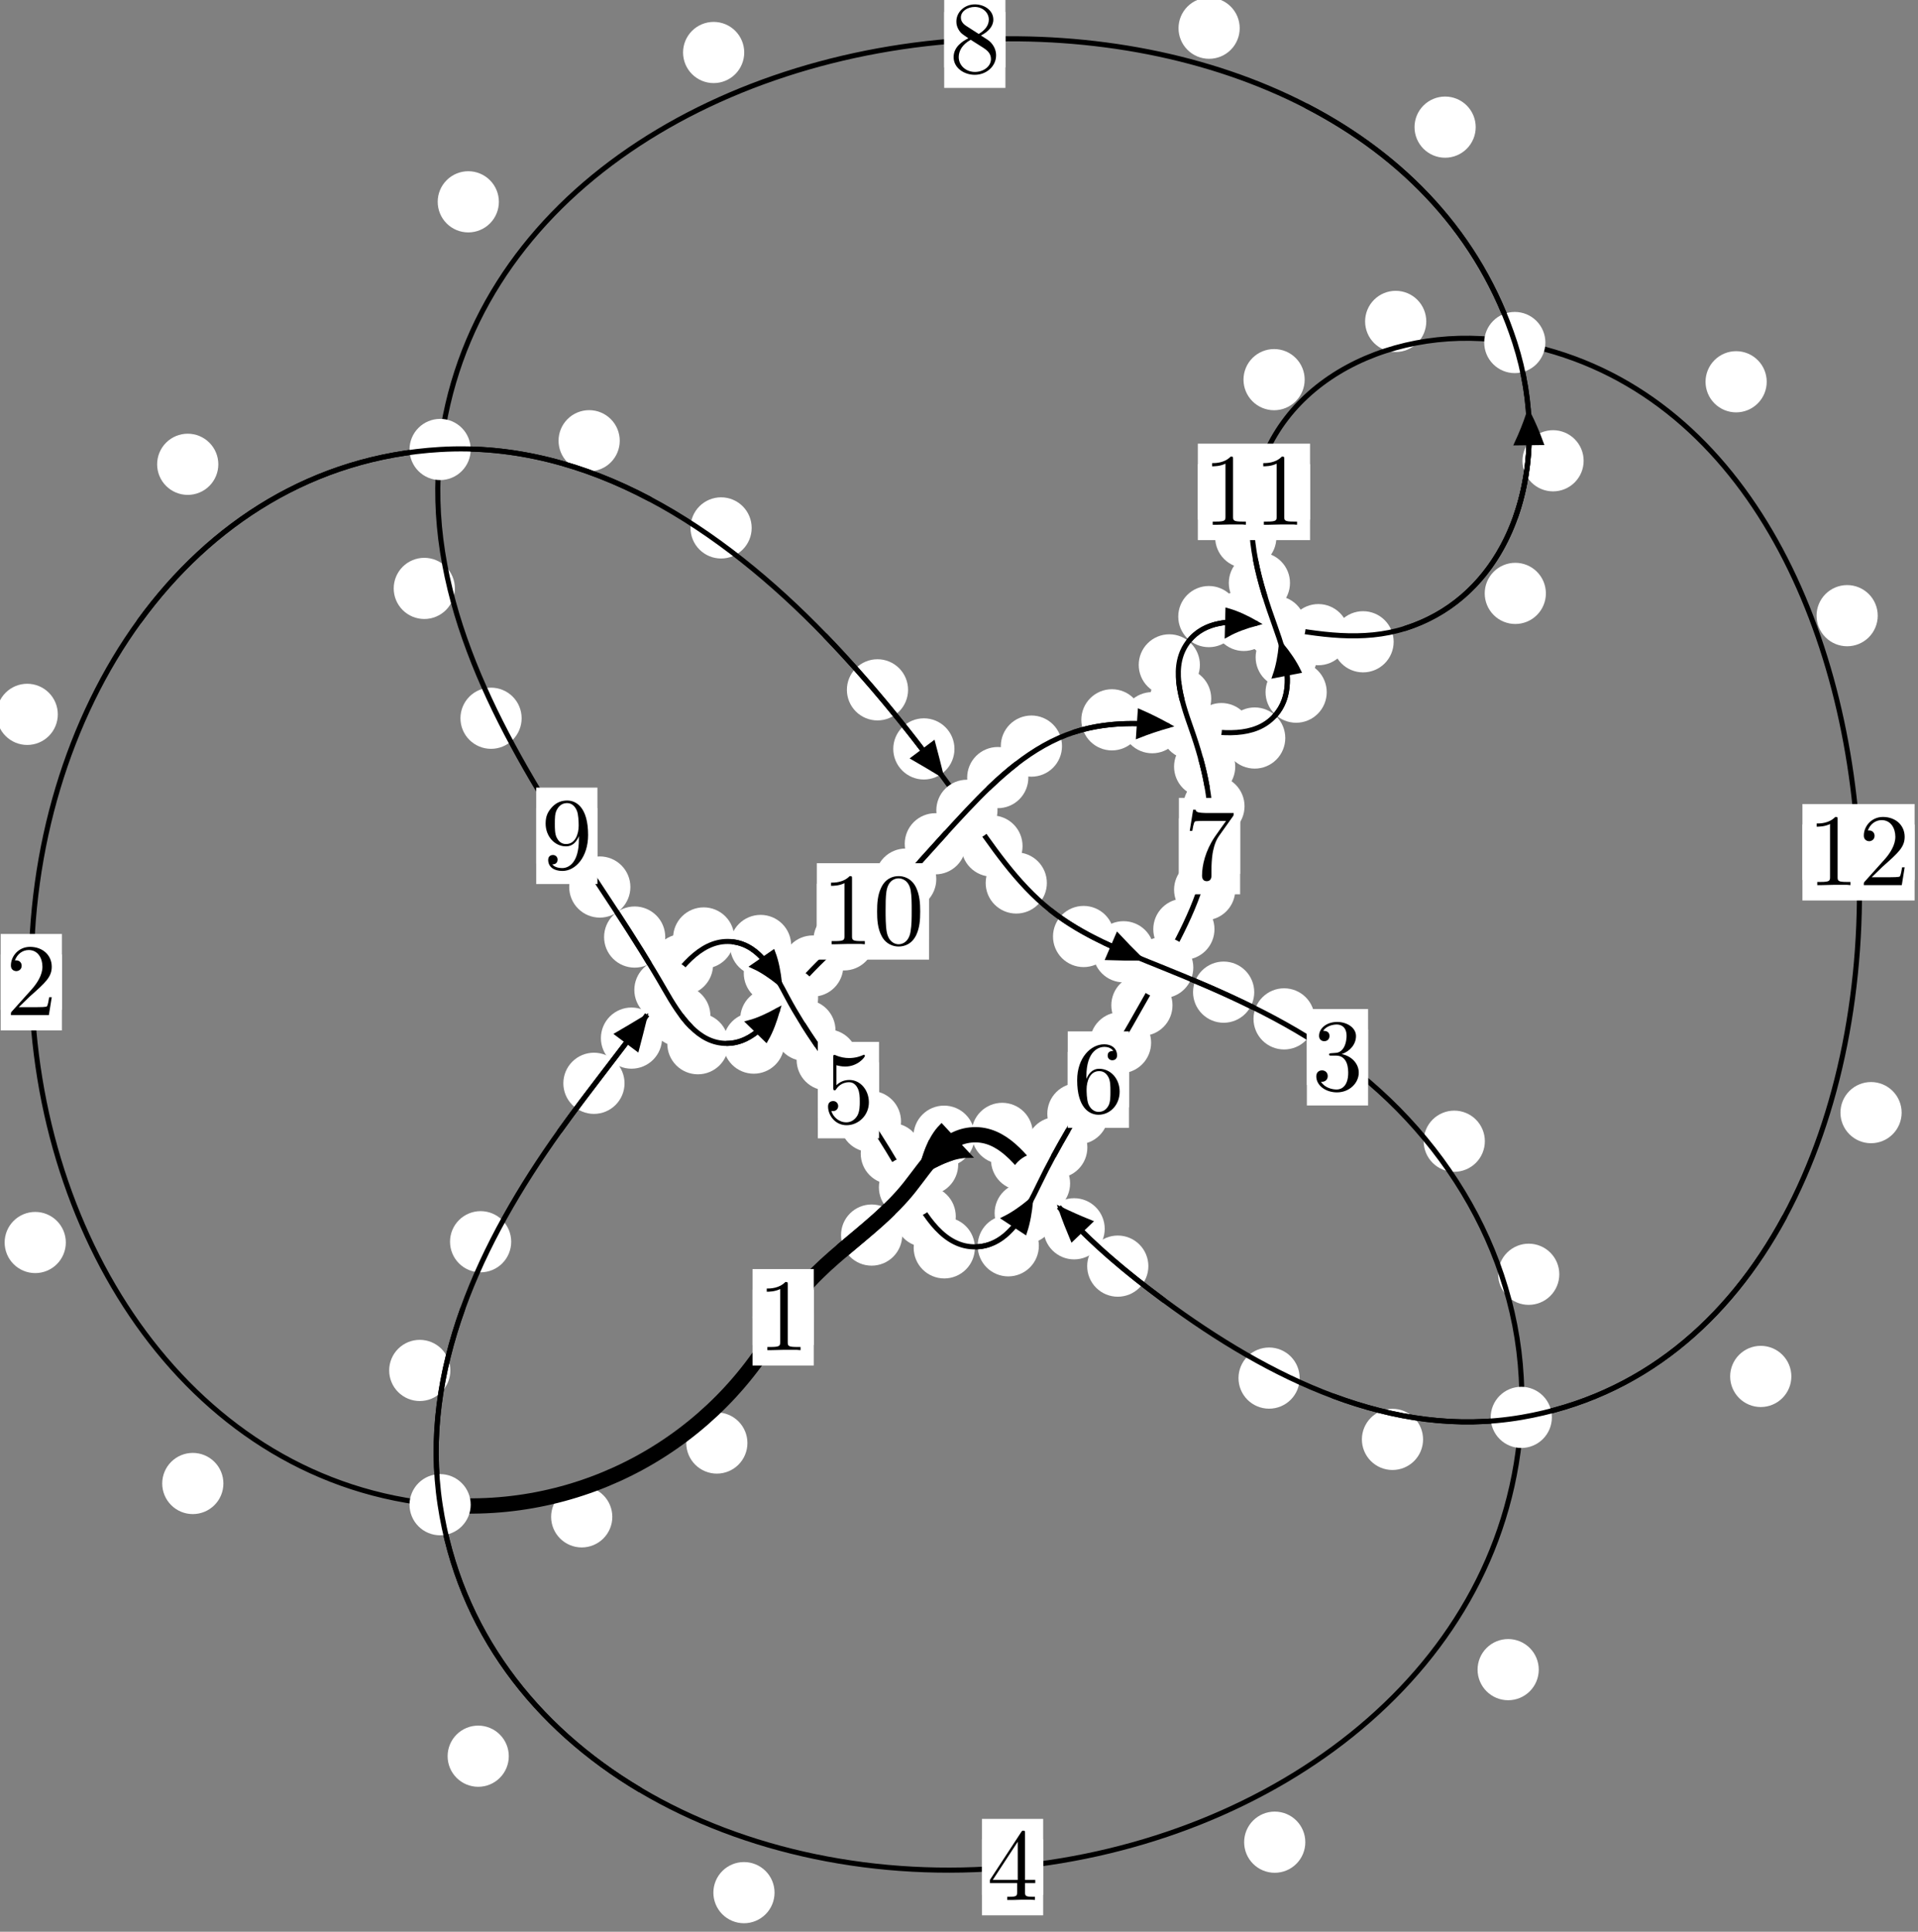 <?xml version="1.0"?>
<!-- Created by MetaPost 1.999 on 2021.07.06:0007 -->
<svg version="1.1" xmlns="http://www.w3.org/2000/svg" xmlns:xlink="http://www.w3.org/1999/xlink" width="187.395" height="188.721" viewBox="0 0 187.395 188.721">
<rect x="0" y="0" width="187.395" height="188.721" fill="#808080" stroke="none"/>
<!-- Original BoundingBox: -43.329361 -40.888351 144.065201 147.832336 -->
  <defs>
    <g transform="scale(0.01,0.01)" id="GLYPHcmr10_48">
      <path style="fill-rule: evenodd;" d="M460 -320C460 -400,455 -480,420 -554C374 -650,292 -666,250 -666C190 -666,117 -640,76 -547C44 -478,39 -400,39 -320C39 -245,43 -155,84 -79C127 2,200 22,249 22C303 22,379 1,423 -94C455 -163,460 -241,460 -320M249 -0C210 -0,151 -25,133 -121C122 -181,122 -273,122 -332C122 -396,122 -462,130 -516C149 -635,224 -644,249 -644C282 -644,348 -626,367 -527C377 -471,377 -395,377 -332C377 -257,377 -189,366 -125C351 -30,294 -0,249 -0"></path>
    </g>
    <g transform="scale(0.01,0.01)" id="GLYPHcmr10_49">
      <path style="fill-rule: evenodd;" d="M294 -640C294 -664,294 -666,271 -666C209 -602,121 -602,89 -602L89 -571C109 -571,168 -571,220 -597L220 -79C220 -43,217 -31,127 -31L95 -31L95 -0L257 -0L130 -3L217 -3L257 -3L297 -3L384 -3L419 -0L419 -31L387 -31C297 -31,294 -42,294 -79"></path>
    </g>
    <g transform="scale(0.01,0.01)" id="GLYPHcmr10_50">
      <path style="fill-rule: evenodd;" d="M127 -77L233 -180C389 -318,449 -372,449 -472C449 -586,359 -666,237 -666C124 -666,50 -574,50 -485C50 -429,100 -429,103 -429C120 -429,155 -441,155 -482C155 -508,137 -534,102 -534C94 -534,92 -534,89 -533C112 -598,166 -635,224 -635C315 -635,358 -554,358 -472C358 -392,308 -313,253 -251L61 -37C50 -26,50 -24,50 -0L421 -0L449 -174L424 -174C419 -144,412 -100,402 -85C395 -77,329 -77,307 -77"></path>
    </g>
    <g transform="scale(0.01,0.01)" id="GLYPHcmr10_51">
      <path style="fill-rule: evenodd;" d="M290 -352C372 -379,430 -449,430 -528C430 -610,342 -666,246 -666C145 -666,69 -606,69 -530C69 -497,91 -478,120 -478C151 -478,171 -500,171 -529C171 -579,124 -579,109 -579C140 -628,206 -641,242 -641C283 -641,338 -619,338 -529C338 -517,336 -459,310 -415C280 -367,246 -364,221 -363C213 -362,189 -360,182 -360C174 -359,167 -358,167 -348C167 -337,174 -337,191 -337L235 -337C317 -337,354 -269,354 -171C354 -35,285 -6,241 -6C198 -6,123 -23,88 -82C123 -77,154 -99,154 -137C154 -173,127 -193,98 -193C74 -193,42 -179,42 -135C42 -44,135 22,244 22C366 22,457 -69,457 -171C457 -253,394 -331,290 -352"></path>
    </g>
    <g transform="scale(0.01,0.01)" id="GLYPHcmr10_52">
      <path style="fill-rule: evenodd;" d="M294 -165L294 -78C294 -42,292 -31,218 -31L197 -31L197 -0L332 -0L238 -3L290 -3L332 -3L374 -3L427 -3L468 -0L468 -31L447 -31C373 -31,371 -42,371 -78L371 -165L471 -165L471 -196L371 -196L371 -651C371 -671,371 -677,355 -677C346 -677,343 -677,335 -665L28 -196L28 -165M300 -196L56 -196L300 -569"></path>
    </g>
    <g transform="scale(0.01,0.01)" id="GLYPHcmr10_53">
      <path style="fill-rule: evenodd;" d="M449 -201C449 -320,367 -420,259 -420C211 -420,168 -404,132 -369L132 -564C152 -558,185 -551,217 -551C340 -551,410 -642,410 -655C410 -661,407 -666,400 -666C399 -666,397 -666,392 -663C372 -654,323 -634,256 -634C216 -634,170 -641,123 -662C115 -665,113 -665,111 -665C101 -665,101 -657,101 -641L101 -345C101 -327,101 -319,115 -319C122 -319,124 -322,128 -328C139 -344,176 -398,257 -398C309 -398,334 -352,342 -334C358 -297,360 -258,360 -208C360 -173,360 -113,336 -71C312 -32,275 -6,229 -6C156 -6,99 -59,82 -118C85 -117,88 -116,99 -116C132 -116,149 -141,149 -165C149 -189,132 -214,99 -214C85 -214,50 -207,50 -161C50 -75,119 22,231 22C347 22,449 -74,449 -201"></path>
    </g>
    <g transform="scale(0.01,0.01)" id="GLYPHcmr10_54">
      <path style="fill-rule: evenodd;" d="M132 -328L132 -352C132 -605,256 -641,307 -641C331 -641,373 -635,395 -601C380 -601,340 -601,340 -556C340 -525,364 -510,386 -510C402 -510,432 -519,432 -558C432 -618,388 -666,305 -666C177 -666,42 -537,42 -316C42 -49,158 22,251 22C362 22,457 -72,457 -204C457 -331,368 -427,257 -427C189 -427,152 -376,132 -328M251 -6C188 -6,158 -66,152 -81C134 -128,134 -208,134 -226C134 -304,166 -404,256 -404C272 -404,318 -404,349 -342C367 -305,367 -254,367 -205C367 -157,367 -107,350 -71C320 -11,274 -6,251 -6"></path>
    </g>
    <g transform="scale(0.01,0.01)" id="GLYPHcmr10_55">
      <path style="fill-rule: evenodd;" d="M476 -609C485 -621,485 -623,485 -644L242 -644C120 -644,118 -657,114 -676L89 -676L56 -470L81 -470C84 -486,93 -549,106 -561C113 -567,191 -567,204 -567L411 -567C400 -551,321 -442,299 -409C209 -274,176 -135,176 -33C176 -23,176 22,222 22C268 22,268 -23,268 -33L268 -84C268 -139,271 -194,279 -248C283 -271,297 -357,341 -419"></path>
    </g>
    <g transform="scale(0.01,0.01)" id="GLYPHcmr10_56">
      <path style="fill-rule: evenodd;" d="M163 -457C117 -487,113 -521,113 -538C113 -599,178 -641,249 -641C322 -641,386 -589,386 -517C386 -460,347 -412,287 -377M309 -362C381 -399,430 -451,430 -517C430 -609,341 -666,250 -666C150 -666,69 -592,69 -499C69 -481,71 -436,113 -389C124 -377,161 -352,186 -335C128 -306,42 -250,42 -151C42 -45,144 22,249 22C362 22,457 -61,457 -168C457 -204,446 -249,408 -291C389 -312,373 -322,309 -362M209 -320L332 -242C360 -223,407 -193,407 -132C407 -58,332 -6,250 -6C164 -6,92 -68,92 -151C92 -209,124 -273,209 -320"></path>
    </g>
    <g transform="scale(0.01,0.01)" id="GLYPHcmr10_57">
      <path style="fill-rule: evenodd;" d="M367 -318L367 -286C367 -52,263 -6,205 -6C188 -6,134 -8,107 -42C151 -42,159 -71,159 -88C159 -119,135 -134,113 -134C97 -134,67 -125,67 -86C67 -19,121 22,206 22C335 22,457 -114,457 -329C457 -598,342 -666,253 -666C198 -666,149 -648,106 -603C65 -558,42 -516,42 -441C42 -316,130 -218,242 -218C303 -218,344 -260,367 -318M243 -241C227 -241,181 -241,150 -304C132 -341,132 -391,132 -440C132 -494,132 -541,153 -578C180 -628,218 -641,253 -641C299 -641,332 -607,349 -562C361 -530,365 -467,365 -421C365 -338,331 -241,243 -241"></path>
    </g>
  </defs>
  <path d="M73.026 140.975C73.026 140.182,72.711 139.422,72.151 138.862C71.591 138.301,70.83 137.986,70.038 137.986C69.245 137.986,68.485 138.301,67.924 138.862C67.364 139.422,67.049 140.182,67.049 140.975C67.049 141.768,67.364 142.528,67.924 143.088C68.485 143.649,69.245 143.964,70.038 143.964C70.83 143.964,71.591 143.649,72.151 143.088C72.711 142.528,73.026 141.768,73.026 140.975Z" style="fill: rgb(100%,100%,100%);stroke: none;"></path>
  <path d="M79.504 128.692C79.504 127.899,79.189 127.139,78.629 126.578C78.068 126.018,77.308 125.703,76.516 125.703C75.723 125.703,74.963 126.018,74.402 126.578C73.842 127.139,73.527 127.899,73.527 128.692C73.527 129.484,73.842 130.245,74.402 130.805C74.963 131.366,75.723 131.681,76.516 131.681C77.308 131.681,78.068 131.366,78.629 130.805C79.189 130.245,79.504 129.484,79.504 128.692Z" style="fill: rgb(100%,100%,100%);stroke: none;"></path>
  <path d="M21.826 144.928C21.826 144.135,21.512 143.375,20.951 142.815C20.391 142.254,19.63 141.939,18.838 141.939C18.045 141.939,17.285 142.254,16.724 142.815C16.164 143.375,15.849 144.135,15.849 144.928C15.849 145.721,16.164 146.481,16.724 147.041C17.285 147.602,18.045 147.917,18.838 147.917C19.63 147.917,20.391 147.602,20.951 147.041C21.512 146.481,21.826 145.721,21.826 144.928Z" style="fill: rgb(100%,100%,100%);stroke: none;"></path>
  <path d="M59.825 148.187C59.825 147.394,59.51 146.634,58.949 146.073C58.389 145.513,57.629 145.198,56.836 145.198C56.043 145.198,55.283 145.513,54.723 146.073C54.162 146.634,53.847 147.394,53.847 148.187C53.847 148.979,54.162 149.739,54.723 150.3C55.283 150.86,56.043 151.175,56.836 151.175C57.629 151.175,58.389 150.86,58.949 150.3C59.51 149.739,59.825 148.979,59.825 148.187Z" style="fill: rgb(100%,100%,100%);stroke: none;"></path>
  <path d="M5.648 69.789C5.648 68.996,5.333 68.236,4.773 67.675C4.212 67.115,3.452 66.8,2.659 66.8C1.867 66.8,1.107 67.115,0.546 67.675C-0.014 68.236,-0.329 68.996,-0.329 69.789C-0.329 70.581,-0.014 71.342,0.546 71.902C1.107 72.463,1.867 72.777,2.659 72.777C3.452 72.777,4.212 72.463,4.773 71.902C5.333 71.342,5.648 70.581,5.648 69.789Z" style="fill: rgb(100%,100%,100%);stroke: none;"></path>
  <path d="M6.431 121.385C6.431 120.593,6.116 119.833,5.556 119.272C4.995 118.712,4.235 118.397,3.443 118.397C2.65 118.397,1.89 118.712,1.329 119.272C0.769 119.833,0.454 120.593,0.454 121.385C0.454 122.178,0.769 122.938,1.329 123.499C1.89 124.059,2.65 124.374,3.443 124.374C4.235 124.374,4.995 124.059,5.556 123.499C6.116 122.938,6.431 122.178,6.431 121.385Z" style="fill: rgb(100%,100%,100%);stroke: none;"></path>
  <path d="M60.551 43.058C60.551 42.265,60.236 41.505,59.675 40.944C59.115 40.384,58.355 40.069,57.562 40.069C56.769 40.069,56.009 40.384,55.449 40.944C54.888 41.505,54.573 42.265,54.573 43.058C54.573 43.85,54.888 44.611,55.449 45.171C56.009 45.731,56.769 46.046,57.562 46.046C58.355 46.046,59.115 45.731,59.675 45.171C60.236 44.611,60.551 43.85,60.551 43.058Z" style="fill: rgb(100%,100%,100%);stroke: none;"></path>
  <path d="M21.331 45.359C21.331 44.567,21.016 43.806,20.455 43.246C19.895 42.685,19.134 42.371,18.342 42.371C17.549 42.371,16.789 42.685,16.228 43.246C15.668 43.806,15.353 44.567,15.353 45.359C15.353 46.152,15.668 46.912,16.228 47.473C16.789 48.033,17.549 48.348,18.342 48.348C19.134 48.348,19.895 48.033,20.455 47.473C21.016 46.912,21.331 46.152,21.331 45.359Z" style="fill: rgb(100%,100%,100%);stroke: none;"></path>
  <path d="M88.721 67.393C88.721 66.6,88.406 65.84,87.846 65.279C87.285 64.719,86.525 64.404,85.732 64.404C84.94 64.404,84.18 64.719,83.619 65.279C83.059 65.84,82.744 66.6,82.744 67.393C82.744 68.185,83.059 68.945,83.619 69.506C84.18 70.066,84.94 70.381,85.732 70.381C86.525 70.381,87.285 70.066,87.846 69.506C88.406 68.945,88.721 68.185,88.721 67.393Z" style="fill: rgb(100%,100%,100%);stroke: none;"></path>
  <path d="M73.441 51.574C73.441 50.781,73.127 50.021,72.566 49.46C72.006 48.9,71.245 48.585,70.453 48.585C69.66 48.585,68.9 48.9,68.339 49.46C67.779 50.021,67.464 50.781,67.464 51.574C67.464 52.367,67.779 53.127,68.339 53.687C68.9 54.248,69.66 54.563,70.453 54.563C71.245 54.563,72.006 54.248,72.566 53.687C73.127 53.127,73.441 52.367,73.441 51.574Z" style="fill: rgb(100%,100%,100%);stroke: none;"></path>
  <path d="M99.906 82.652C99.906 81.86,99.591 81.099,99.031 80.539C98.47 79.978,97.71 79.664,96.917 79.664C96.125 79.664,95.365 79.978,94.804 80.539C94.244 81.099,93.929 81.86,93.929 82.652C93.929 83.445,94.244 84.205,94.804 84.766C95.365 85.326,96.125 85.641,96.917 85.641C97.71 85.641,98.47 85.326,99.031 84.766C99.591 84.205,99.906 83.445,99.906 82.652Z" style="fill: rgb(100%,100%,100%);stroke: none;"></path>
  <path d="M93.254 73.164C93.254 72.371,92.939 71.611,92.378 71.051C91.818 70.49,91.058 70.175,90.265 70.175C89.472 70.175,88.712 70.49,88.152 71.051C87.591 71.611,87.276 72.371,87.276 73.164C87.276 73.957,87.591 74.717,88.152 75.277C88.712 75.838,89.472 76.153,90.265 76.153C91.058 76.153,91.818 75.838,92.378 75.277C92.939 74.717,93.254 73.957,93.254 73.164Z" style="fill: rgb(100%,100%,100%);stroke: none;"></path>
  <path d="M108.859 91.49C108.859 90.698,108.544 89.937,107.984 89.377C107.423 88.816,106.663 88.502,105.87 88.502C105.078 88.502,104.318 88.816,103.757 89.377C103.197 89.937,102.882 90.698,102.882 91.49C102.882 92.283,103.197 93.043,103.757 93.604C104.318 94.164,105.078 94.479,105.87 94.479C106.663 94.479,107.423 94.164,107.984 93.604C108.544 93.043,108.859 92.283,108.859 91.49Z" style="fill: rgb(100%,100%,100%);stroke: none;"></path>
  <path d="M102.282 86.261C102.282 85.468,101.967 84.708,101.406 84.147C100.846 83.587,100.086 83.272,99.293 83.272C98.5 83.272,97.74 83.587,97.18 84.147C96.619 84.708,96.304 85.468,96.304 86.261C96.304 87.053,96.619 87.813,97.18 88.374C97.74 88.934,98.5 89.249,99.293 89.249C100.086 89.249,100.846 88.934,101.406 88.374C101.967 87.813,102.282 87.053,102.282 86.261Z" style="fill: rgb(100%,100%,100%);stroke: none;"></path>
  <path d="M122.543 96.928C122.543 96.135,122.228 95.375,121.668 94.815C121.107 94.254,120.347 93.939,119.555 93.939C118.762 93.939,118.002 94.254,117.441 94.815C116.881 95.375,116.566 96.135,116.566 96.928C116.566 97.721,116.881 98.481,117.441 99.041C118.002 99.602,118.762 99.917,119.555 99.917C120.347 99.917,121.107 99.602,121.668 99.041C122.228 98.481,122.543 97.721,122.543 96.928Z" style="fill: rgb(100%,100%,100%);stroke: none;"></path>
  <path d="M112.763 92.982C112.763 92.189,112.448 91.429,111.887 90.868C111.327 90.308,110.567 89.993,109.774 89.993C108.981 89.993,108.221 90.308,107.661 90.868C107.1 91.429,106.785 92.189,106.785 92.982C106.785 93.774,107.1 94.535,107.661 95.095C108.221 95.656,108.981 95.97,109.774 95.97C110.567 95.97,111.327 95.656,111.887 95.095C112.448 94.535,112.763 93.774,112.763 92.982Z" style="fill: rgb(100%,100%,100%);stroke: none;"></path>
  <path d="M145.075 111.49C145.075 110.697,144.76 109.937,144.2 109.376C143.639 108.816,142.879 108.501,142.087 108.501C141.294 108.501,140.534 108.816,139.973 109.376C139.413 109.937,139.098 110.697,139.098 111.49C139.098 112.282,139.413 113.042,139.973 113.603C140.534 114.163,141.294 114.478,142.087 114.478C142.879 114.478,143.639 114.163,144.2 113.603C144.76 113.042,145.075 112.282,145.075 111.49Z" style="fill: rgb(100%,100%,100%);stroke: none;"></path>
  <path d="M128.449 99.539C128.449 98.746,128.134 97.986,127.574 97.425C127.013 96.865,126.253 96.55,125.46 96.55C124.668 96.55,123.908 96.865,123.347 97.425C122.787 97.986,122.472 98.746,122.472 99.539C122.472 100.331,122.787 101.091,123.347 101.652C123.908 102.212,124.668 102.527,125.46 102.527C126.253 102.527,127.013 102.212,127.574 101.652C128.134 101.091,128.449 100.331,128.449 99.539Z" style="fill: rgb(100%,100%,100%);stroke: none;"></path>
  <path d="M150.342 163.114C150.342 162.321,150.027 161.561,149.466 161C148.906 160.44,148.146 160.125,147.353 160.125C146.56 160.125,145.8 160.44,145.24 161C144.679 161.561,144.364 162.321,144.364 163.114C144.364 163.906,144.679 164.667,145.24 165.227C145.8 165.787,146.56 166.102,147.353 166.102C148.146 166.102,148.906 165.787,149.466 165.227C150.027 164.667,150.342 163.906,150.342 163.114Z" style="fill: rgb(100%,100%,100%);stroke: none;"></path>
  <path d="M152.349 124.488C152.349 123.696,152.034 122.935,151.474 122.375C150.913 121.814,150.153 121.499,149.36 121.499C148.568 121.499,147.808 121.814,147.247 122.375C146.687 122.935,146.372 123.696,146.372 124.488C146.372 125.281,146.687 126.041,147.247 126.602C147.808 127.162,148.568 127.477,149.36 127.477C150.153 127.477,150.913 127.162,151.474 126.602C152.034 126.041,152.349 125.281,152.349 124.488Z" style="fill: rgb(100%,100%,100%);stroke: none;"></path>
  <path d="M75.676 184.9C75.676 184.107,75.361 183.347,74.801 182.786C74.24 182.226,73.48 181.911,72.687 181.911C71.895 181.911,71.135 182.226,70.574 182.786C70.014 183.347,69.699 184.107,69.699 184.9C69.699 185.692,70.014 186.452,70.574 187.013C71.135 187.573,71.895 187.888,72.687 187.888C73.48 187.888,74.24 187.573,74.801 187.013C75.361 186.452,75.676 185.692,75.676 184.9Z" style="fill: rgb(100%,100%,100%);stroke: none;"></path>
  <path d="M127.534 179.97C127.534 179.178,127.219 178.417,126.659 177.857C126.098 177.296,125.338 176.982,124.545 176.982C123.753 176.982,122.992 177.296,122.432 177.857C121.871 178.417,121.557 179.178,121.557 179.97C121.557 180.763,121.871 181.523,122.432 182.084C122.992 182.644,123.753 182.959,124.545 182.959C125.338 182.959,126.098 182.644,126.659 182.084C127.219 181.523,127.534 180.763,127.534 179.97Z" style="fill: rgb(100%,100%,100%);stroke: none;"></path>
  <path d="M44.001 133.883C44.001 133.09,43.686 132.33,43.126 131.77C42.566 131.209,41.805 130.894,41.013 130.894C40.22 130.894,39.46 131.209,38.899 131.77C38.339 132.33,38.024 133.09,38.024 133.883C38.024 134.676,38.339 135.436,38.899 135.996C39.46 136.557,40.22 136.872,41.013 136.872C41.805 136.872,42.566 136.557,43.126 135.996C43.686 135.436,44.001 134.676,44.001 133.883Z" style="fill: rgb(100%,100%,100%);stroke: none;"></path>
  <path d="M49.711 171.57C49.711 170.777,49.396 170.017,48.836 169.457C48.275 168.896,47.515 168.581,46.723 168.581C45.93 168.581,45.17 168.896,44.609 169.457C44.049 170.017,43.734 170.777,43.734 171.57C43.734 172.363,44.049 173.123,44.609 173.683C45.17 174.244,45.93 174.559,46.723 174.559C47.515 174.559,48.275 174.244,48.836 173.683C49.396 173.123,49.711 172.363,49.711 171.57Z" style="fill: rgb(100%,100%,100%);stroke: none;"></path>
  <path d="M61.019 105.832C61.019 105.039,60.704 104.279,60.143 103.719C59.583 103.158,58.823 102.843,58.03 102.843C57.237 102.843,56.477 103.158,55.917 103.719C55.356 104.279,55.041 105.039,55.041 105.832C55.041 106.625,55.356 107.385,55.917 107.945C56.477 108.506,57.237 108.821,58.03 108.821C58.823 108.821,59.583 108.506,60.143 107.945C60.704 107.385,61.019 106.625,61.019 105.832Z" style="fill: rgb(100%,100%,100%);stroke: none;"></path>
  <path d="M49.946 121.309C49.946 120.517,49.631 119.757,49.071 119.196C48.51 118.636,47.75 118.321,46.957 118.321C46.165 118.321,45.405 118.636,44.844 119.196C44.284 119.757,43.969 120.517,43.969 121.309C43.969 122.102,44.284 122.862,44.844 123.423C45.405 123.983,46.165 124.298,46.957 124.298C47.75 124.298,48.51 123.983,49.071 123.423C49.631 122.862,49.946 122.102,49.946 121.309Z" style="fill: rgb(100%,100%,100%);stroke: none;"></path>
  <path d="M69.669 94.239C69.669 93.446,69.354 92.686,68.793 92.126C68.233 91.565,67.473 91.25,66.68 91.25C65.887 91.25,65.127 91.565,64.567 92.126C64.006 92.686,63.691 93.446,63.691 94.239C63.691 95.032,64.006 95.792,64.567 96.352C65.127 96.913,65.887 97.228,66.68 97.228C67.473 97.228,68.233 96.913,68.793 96.352C69.354 95.792,69.669 95.032,69.669 94.239Z" style="fill: rgb(100%,100%,100%);stroke: none;"></path>
  <path d="M64.687 101.418C64.687 100.625,64.372 99.865,63.812 99.304C63.251 98.744,62.491 98.429,61.698 98.429C60.906 98.429,60.146 98.744,59.585 99.304C59.025 99.865,58.71 100.625,58.71 101.418C58.71 102.21,59.025 102.97,59.585 103.531C60.146 104.091,60.906 104.406,61.698 104.406C62.491 104.406,63.251 104.091,63.812 103.531C64.372 102.97,64.687 102.21,64.687 101.418Z" style="fill: rgb(100%,100%,100%);stroke: none;"></path>
  <path d="M77.302 92.367C77.302 91.574,76.987 90.814,76.426 90.253C75.866 89.693,75.105 89.378,74.313 89.378C73.52 89.378,72.76 89.693,72.199 90.253C71.639 90.814,71.324 91.574,71.324 92.367C71.324 93.159,71.639 93.919,72.199 94.48C72.76 95.04,73.52 95.355,74.313 95.355C75.105 95.355,75.866 95.04,76.426 94.48C76.987 93.919,77.302 93.159,77.302 92.367Z" style="fill: rgb(100%,100%,100%);stroke: none;"></path>
  <path d="M71.742 91.633C71.742 90.84,71.427 90.08,70.866 89.519C70.306 88.959,69.546 88.644,68.753 88.644C67.96 88.644,67.2 88.959,66.64 89.519C66.079 90.08,65.764 90.84,65.764 91.633C65.764 92.425,66.079 93.186,66.64 93.746C67.2 94.307,67.96 94.622,68.753 94.622C69.546 94.622,70.306 94.307,70.866 93.746C71.427 93.186,71.742 92.425,71.742 91.633Z" style="fill: rgb(100%,100%,100%);stroke: none;"></path>
  <path d="M81.63 100.661C81.63 99.869,81.315 99.109,80.755 98.548C80.194 97.988,79.434 97.673,78.641 97.673C77.849 97.673,77.088 97.988,76.528 98.548C75.967 99.109,75.652 99.869,75.652 100.661C75.652 101.454,75.967 102.214,76.528 102.775C77.088 103.335,77.849 103.65,78.641 103.65C79.434 103.65,80.194 103.335,80.755 102.775C81.315 102.214,81.63 101.454,81.63 100.661Z" style="fill: rgb(100%,100%,100%);stroke: none;"></path>
  <path d="M78.647 95.074C78.647 94.281,78.332 93.521,77.771 92.961C77.211 92.4,76.451 92.085,75.658 92.085C74.865 92.085,74.105 92.4,73.545 92.961C72.984 93.521,72.669 94.281,72.669 95.074C72.669 95.867,72.984 96.627,73.545 97.187C74.105 97.748,74.865 98.063,75.658 98.063C76.451 98.063,77.211 97.748,77.771 97.187C78.332 96.627,78.647 95.867,78.647 95.074Z" style="fill: rgb(100%,100%,100%);stroke: none;"></path>
  <path d="M88.034 109.558C88.034 108.765,87.719 108.005,87.158 107.444C86.598 106.884,85.837 106.569,85.045 106.569C84.252 106.569,83.492 106.884,82.931 107.444C82.371 108.005,82.056 108.765,82.056 109.558C82.056 110.35,82.371 111.11,82.931 111.671C83.492 112.231,84.252 112.546,85.045 112.546C85.837 112.546,86.598 112.231,87.158 111.671C87.719 111.11,88.034 110.35,88.034 109.558Z" style="fill: rgb(100%,100%,100%);stroke: none;"></path>
  <path d="M83.811 103.546C83.811 102.754,83.496 101.994,82.935 101.433C82.375 100.873,81.615 100.558,80.822 100.558C80.029 100.558,79.269 100.873,78.709 101.433C78.148 101.994,77.833 102.754,77.833 103.546C77.833 104.339,78.148 105.099,78.709 105.66C79.269 106.22,80.029 106.535,80.822 106.535C81.615 106.535,82.375 106.22,82.935 105.66C83.496 105.099,83.811 104.339,83.811 103.546Z" style="fill: rgb(100%,100%,100%);stroke: none;"></path>
  <path d="M93.383 118.837C93.383 118.044,93.068 117.284,92.507 116.724C91.947 116.163,91.187 115.848,90.394 115.848C89.601 115.848,88.841 116.163,88.281 116.724C87.72 117.284,87.405 118.044,87.405 118.837C87.405 119.63,87.72 120.39,88.281 120.95C88.841 121.511,89.601 121.826,90.394 121.826C91.187 121.826,91.947 121.511,92.507 120.95C93.068 120.39,93.383 119.63,93.383 118.837Z" style="fill: rgb(100%,100%,100%);stroke: none;"></path>
  <path d="M90.073 112.7C90.073 111.907,89.758 111.147,89.198 110.586C88.638 110.026,87.877 109.711,87.085 109.711C86.292 109.711,85.532 110.026,84.971 110.586C84.411 111.147,84.096 111.907,84.096 112.7C84.096 113.492,84.411 114.252,84.971 114.813C85.532 115.373,86.292 115.688,87.085 115.688C87.877 115.688,88.638 115.373,89.198 114.813C89.758 114.252,90.073 113.492,90.073 112.7Z" style="fill: rgb(100%,100%,100%);stroke: none;"></path>
  <path d="M101.5 121.708C101.5 120.915,101.185 120.155,100.624 119.594C100.064 119.034,99.303 118.719,98.511 118.719C97.718 118.719,96.958 119.034,96.397 119.594C95.837 120.155,95.522 120.915,95.522 121.708C95.522 122.5,95.837 123.26,96.397 123.821C96.958 124.381,97.718 124.696,98.511 124.696C99.303 124.696,100.064 124.381,100.624 123.821C101.185 123.26,101.5 122.5,101.5 121.708Z" style="fill: rgb(100%,100%,100%);stroke: none;"></path>
  <path d="M95.248 121.907C95.248 121.115,94.933 120.355,94.372 119.794C93.812 119.234,93.051 118.919,92.259 118.919C91.466 118.919,90.706 119.234,90.145 119.794C89.585 120.355,89.27 121.115,89.27 121.907C89.27 122.7,89.585 123.46,90.145 124.021C90.706 124.581,91.466 124.896,92.259 124.896C93.051 124.896,93.812 124.581,94.372 124.021C94.933 123.46,95.248 122.7,95.248 121.907Z" style="fill: rgb(100%,100%,100%);stroke: none;"></path>
  <path d="M106.238 112.105C106.238 111.313,105.923 110.553,105.362 109.992C104.802 109.432,104.042 109.117,103.249 109.117C102.456 109.117,101.696 109.432,101.136 109.992C100.575 110.553,100.26 111.313,100.26 112.105C100.26 112.898,100.575 113.658,101.136 114.219C101.696 114.779,102.456 115.094,103.249 115.094C104.042 115.094,104.802 114.779,105.362 114.219C105.923 113.658,106.238 112.898,106.238 112.105Z" style="fill: rgb(100%,100%,100%);stroke: none;"></path>
  <path d="M103.155 118.516C103.155 117.723,102.84 116.963,102.28 116.402C101.719 115.842,100.959 115.527,100.166 115.527C99.374 115.527,98.614 115.842,98.053 116.402C97.493 116.963,97.178 117.723,97.178 118.516C97.178 119.308,97.493 120.069,98.053 120.629C98.614 121.19,99.374 121.504,100.166 121.504C100.959 121.504,101.719 121.19,102.28 120.629C102.84 120.069,103.155 119.308,103.155 118.516Z" style="fill: rgb(100%,100%,100%);stroke: none;"></path>
  <path d="M112.467 101.864C112.467 101.071,112.152 100.311,111.591 99.751C111.031 99.19,110.271 98.875,109.478 98.875C108.685 98.875,107.925 99.19,107.365 99.751C106.804 100.311,106.489 101.071,106.489 101.864C106.489 102.657,106.804 103.417,107.365 103.977C107.925 104.538,108.685 104.853,109.478 104.853C110.271 104.853,111.031 104.538,111.591 103.977C112.152 103.417,112.467 102.657,112.467 101.864Z" style="fill: rgb(100%,100%,100%);stroke: none;"></path>
  <path d="M108.303 108.806C108.303 108.013,107.988 107.253,107.428 106.692C106.867 106.132,106.107 105.817,105.314 105.817C104.522 105.817,103.761 106.132,103.201 106.692C102.64 107.253,102.326 108.013,102.326 108.806C102.326 109.598,102.64 110.358,103.201 110.919C103.761 111.479,104.522 111.794,105.314 111.794C106.107 111.794,106.867 111.479,107.428 110.919C107.988 110.358,108.303 109.598,108.303 108.806Z" style="fill: rgb(100%,100%,100%);stroke: none;"></path>
  <path d="M118.658 90.778C118.658 89.985,118.343 89.225,117.782 88.664C117.222 88.104,116.462 87.789,115.669 87.789C114.876 87.789,114.116 88.104,113.556 88.664C112.995 89.225,112.68 89.985,112.68 90.778C112.68 91.57,112.995 92.331,113.556 92.891C114.116 93.452,114.876 93.766,115.669 93.766C116.462 93.766,117.222 93.452,117.782 92.891C118.343 92.331,118.658 91.57,118.658 90.778Z" style="fill: rgb(100%,100%,100%);stroke: none;"></path>
  <path d="M114.557 98.211C114.557 97.418,114.242 96.658,113.682 96.098C113.121 95.537,112.361 95.222,111.569 95.222C110.776 95.222,110.016 95.537,109.455 96.098C108.895 96.658,108.58 97.418,108.58 98.211C108.58 99.004,108.895 99.764,109.455 100.324C110.016 100.885,110.776 101.2,111.569 101.2C112.361 101.2,113.121 100.885,113.682 100.324C114.242 99.764,114.557 99.004,114.557 98.211Z" style="fill: rgb(100%,100%,100%);stroke: none;"></path>
  <path d="M121.595 78.765C121.595 77.973,121.28 77.213,120.72 76.652C120.159 76.092,119.399 75.777,118.607 75.777C117.814 75.777,117.054 76.092,116.493 76.652C115.933 77.213,115.618 77.973,115.618 78.765C115.618 79.558,115.933 80.318,116.493 80.879C117.054 81.439,117.814 81.754,118.607 81.754C119.399 81.754,120.159 81.439,120.72 80.879C121.28 80.318,121.595 79.558,121.595 78.765Z" style="fill: rgb(100%,100%,100%);stroke: none;"></path>
  <path d="M120.688 86.92C120.688 86.127,120.374 85.367,119.813 84.807C119.253 84.246,118.492 83.931,117.7 83.931C116.907 83.931,116.147 84.246,115.586 84.807C115.026 85.367,114.711 86.127,114.711 86.92C114.711 87.713,115.026 88.473,115.586 89.033C116.147 89.594,116.907 89.909,117.7 89.909C118.492 89.909,119.253 89.594,119.813 89.033C120.374 88.473,120.688 87.713,120.688 86.92Z" style="fill: rgb(100%,100%,100%);stroke: none;"></path>
  <path d="M118.341 68.25C118.341 67.457,118.026 66.697,117.465 66.137C116.905 65.576,116.145 65.261,115.352 65.261C114.559 65.261,113.799 65.576,113.239 66.137C112.678 66.697,112.363 67.457,112.363 68.25C112.363 69.043,112.678 69.803,113.239 70.363C113.799 70.924,114.559 71.239,115.352 71.239C116.145 71.239,116.905 70.924,117.465 70.363C118.026 69.803,118.341 69.043,118.341 68.25Z" style="fill: rgb(100%,100%,100%);stroke: none;"></path>
  <path d="M120.687 74.894C120.687 74.101,120.372 73.341,119.812 72.781C119.251 72.22,118.491 71.905,117.699 71.905C116.906 71.905,116.146 72.22,115.585 72.781C115.025 73.341,114.71 74.101,114.71 74.894C114.71 75.687,115.025 76.447,115.585 77.007C116.146 77.568,116.906 77.883,117.699 77.883C118.491 77.883,119.251 77.568,119.812 77.007C120.372 76.447,120.687 75.687,120.687 74.894Z" style="fill: rgb(100%,100%,100%);stroke: none;"></path>
  <path d="M121.097 60.238C121.097 59.445,120.782 58.685,120.221 58.124C119.661 57.564,118.9 57.249,118.108 57.249C117.315 57.249,116.555 57.564,115.994 58.124C115.434 58.685,115.119 59.445,115.119 60.238C115.119 61.03,115.434 61.79,115.994 62.351C116.555 62.911,117.315 63.226,118.108 63.226C118.9 63.226,119.661 62.911,120.221 62.351C120.782 61.79,121.097 61.03,121.097 60.238Z" style="fill: rgb(100%,100%,100%);stroke: none;"></path>
  <path d="M117.235 64.956C117.235 64.163,116.92 63.403,116.36 62.842C115.799 62.282,115.039 61.967,114.246 61.967C113.454 61.967,112.693 62.282,112.133 62.842C111.572 63.403,111.258 64.163,111.258 64.956C111.258 65.748,111.572 66.508,112.133 67.069C112.693 67.629,113.454 67.944,114.246 67.944C115.039 67.944,115.799 67.629,116.36 67.069C116.92 66.508,117.235 65.748,117.235 64.956Z" style="fill: rgb(100%,100%,100%);stroke: none;"></path>
  <path d="M131.795 62.002C131.795 61.209,131.48 60.449,130.92 59.889C130.359 59.328,129.599 59.013,128.806 59.013C128.014 59.013,127.253 59.328,126.693 59.889C126.133 60.449,125.818 61.209,125.818 62.002C125.818 62.795,126.133 63.555,126.693 64.115C127.253 64.676,128.014 64.991,128.806 64.991C129.599 64.991,130.359 64.676,130.92 64.115C131.48 63.555,131.795 62.795,131.795 62.002Z" style="fill: rgb(100%,100%,100%);stroke: none;"></path>
  <path d="M124.508 60.61C124.508 59.817,124.193 59.057,123.633 58.497C123.072 57.936,122.312 57.621,121.519 57.621C120.727 57.621,119.966 57.936,119.406 58.497C118.845 59.057,118.53 59.817,118.53 60.61C118.53 61.403,118.845 62.163,119.406 62.723C119.966 63.284,120.727 63.599,121.519 63.599C122.312 63.599,123.072 63.284,123.633 62.723C124.193 62.163,124.508 61.403,124.508 60.61Z" style="fill: rgb(100%,100%,100%);stroke: none;"></path>
  <path d="M151.039 57.971C151.039 57.178,150.724 56.418,150.164 55.857C149.603 55.297,148.843 54.982,148.051 54.982C147.258 54.982,146.498 55.297,145.937 55.857C145.377 56.418,145.062 57.178,145.062 57.971C145.062 58.764,145.377 59.524,145.937 60.084C146.498 60.645,147.258 60.96,148.051 60.96C148.843 60.96,149.603 60.645,150.164 60.084C150.724 59.524,151.039 58.764,151.039 57.971Z" style="fill: rgb(100%,100%,100%);stroke: none;"></path>
  <path d="M136.165 62.698C136.165 61.906,135.85 61.145,135.289 60.585C134.729 60.025,133.969 59.71,133.176 59.71C132.383 59.71,131.623 60.025,131.063 60.585C130.502 61.145,130.187 61.906,130.187 62.698C130.187 63.491,130.502 64.251,131.063 64.812C131.623 65.372,132.383 65.687,133.176 65.687C133.969 65.687,134.729 65.372,135.289 64.812C135.85 64.251,136.165 63.491,136.165 62.698Z" style="fill: rgb(100%,100%,100%);stroke: none;"></path>
  <path d="M144.181 12.42C144.181 11.628,143.866 10.868,143.306 10.307C142.745 9.747,141.985 9.432,141.192 9.432C140.4 9.432,139.64 9.747,139.079 10.307C138.519 10.868,138.204 11.628,138.204 12.42C138.204 13.213,138.519 13.973,139.079 14.534C139.64 15.094,140.4 15.409,141.192 15.409C141.985 15.409,142.745 15.094,143.306 14.534C143.866 13.973,144.181 13.213,144.181 12.42Z" style="fill: rgb(100%,100%,100%);stroke: none;"></path>
  <path d="M154.727 45.016C154.727 44.223,154.412 43.463,153.851 42.902C153.291 42.342,152.531 42.027,151.738 42.027C150.945 42.027,150.185 42.342,149.625 42.902C149.064 43.463,148.749 44.223,148.749 45.016C148.749 45.808,149.064 46.568,149.625 47.129C150.185 47.689,150.945 48.004,151.738 48.004C152.531 48.004,153.291 47.689,153.851 47.129C154.412 46.568,154.727 45.808,154.727 45.016Z" style="fill: rgb(100%,100%,100%);stroke: none;"></path>
  <path d="M72.714 5.129C72.714 4.336,72.399 3.576,71.839 3.015C71.278 2.455,70.518 2.14,69.725 2.14C68.933 2.14,68.173 2.455,67.612 3.015C67.052 3.576,66.737 4.336,66.737 5.129C66.737 5.921,67.052 6.682,67.612 7.242C68.173 7.803,68.933 8.118,69.725 8.118C70.518 8.118,71.278 7.803,71.839 7.242C72.399 6.682,72.714 5.921,72.714 5.129Z" style="fill: rgb(100%,100%,100%);stroke: none;"></path>
  <path d="M121.123 2.756C121.123 1.963,120.808 1.203,120.247 0.642C119.687 0.082,118.927 -0.233,118.134 -0.233C117.341 -0.233,116.581 0.082,116.021 0.642C115.46 1.203,115.145 1.963,115.145 2.756C115.145 3.548,115.46 4.308,116.021 4.869C116.581 5.429,117.341 5.744,118.134 5.744C118.927 5.744,119.687 5.429,120.247 4.869C120.808 4.308,121.123 3.548,121.123 2.756Z" style="fill: rgb(100%,100%,100%);stroke: none;"></path>
  <path d="M44.444 57.485C44.444 56.692,44.129 55.932,43.569 55.371C43.008 54.811,42.248 54.496,41.456 54.496C40.663 54.496,39.903 54.811,39.342 55.371C38.782 55.932,38.467 56.692,38.467 57.485C38.467 58.277,38.782 59.037,39.342 59.598C39.903 60.158,40.663 60.473,41.456 60.473C42.248 60.473,43.008 60.158,43.569 59.598C44.129 59.037,44.444 58.277,44.444 57.485Z" style="fill: rgb(100%,100%,100%);stroke: none;"></path>
  <path d="M48.742 19.716C48.742 18.924,48.427 18.164,47.867 17.603C47.306 17.043,46.546 16.728,45.753 16.728C44.961 16.728,44.2 17.043,43.64 17.603C43.079 18.164,42.765 18.924,42.765 19.716C42.765 20.509,43.079 21.269,43.64 21.83C44.2 22.39,44.961 22.705,45.753 22.705C46.546 22.705,47.306 22.39,47.867 21.83C48.427 21.269,48.742 20.509,48.742 19.716Z" style="fill: rgb(100%,100%,100%);stroke: none;"></path>
  <path d="M61.591 86.657C61.591 85.864,61.276 85.104,60.716 84.544C60.155 83.983,59.395 83.668,58.602 83.668C57.81 83.668,57.05 83.983,56.489 84.544C55.929 85.104,55.614 85.864,55.614 86.657C55.614 87.45,55.929 88.21,56.489 88.77C57.05 89.331,57.81 89.646,58.602 89.646C59.395 89.646,60.155 89.331,60.716 88.77C61.276 88.21,61.591 87.45,61.591 86.657Z" style="fill: rgb(100%,100%,100%);stroke: none;"></path>
  <path d="M50.965 70.169C50.965 69.376,50.65 68.616,50.09 68.055C49.529 67.495,48.769 67.18,47.977 67.18C47.184 67.18,46.424 67.495,45.863 68.055C45.303 68.616,44.988 69.376,44.988 70.169C44.988 70.961,45.303 71.722,45.863 72.282C46.424 72.842,47.184 73.157,47.977 73.157C48.769 73.157,49.529 72.842,50.09 72.282C50.65 71.722,50.965 70.961,50.965 70.169Z" style="fill: rgb(100%,100%,100%);stroke: none;"></path>
  <path d="M69.41 99.252C69.41 98.46,69.095 97.7,68.535 97.139C67.974 96.579,67.214 96.264,66.421 96.264C65.629 96.264,64.868 96.579,64.308 97.139C63.747 97.7,63.433 98.46,63.433 99.252C63.433 100.045,63.747 100.805,64.308 101.366C64.868 101.926,65.629 102.241,66.421 102.241C67.214 102.241,67.974 101.926,68.535 101.366C69.095 100.805,69.41 100.045,69.41 99.252Z" style="fill: rgb(100%,100%,100%);stroke: none;"></path>
  <path d="M64.998 91.545C64.998 90.752,64.683 89.992,64.123 89.431C63.562 88.871,62.802 88.556,62.009 88.556C61.217 88.556,60.456 88.871,59.896 89.431C59.335 89.992,59.021 90.752,59.021 91.545C59.021 92.337,59.335 93.097,59.896 93.658C60.456 94.218,61.217 94.533,62.009 94.533C62.802 94.533,63.562 94.218,64.123 93.658C64.683 93.097,64.998 92.337,64.998 91.545Z" style="fill: rgb(100%,100%,100%);stroke: none;"></path>
  <path d="M76.632 101.905C76.632 101.112,76.317 100.352,75.756 99.792C75.196 99.231,74.436 98.916,73.643 98.916C72.85 98.916,72.09 99.231,71.53 99.792C70.969 100.352,70.654 101.112,70.654 101.905C70.654 102.698,70.969 103.458,71.53 104.018C72.09 104.579,72.85 104.894,73.643 104.894C74.436 104.894,75.196 104.579,75.756 104.018C76.317 103.458,76.632 102.698,76.632 101.905Z" style="fill: rgb(100%,100%,100%);stroke: none;"></path>
  <path d="M71.176 101.966C71.176 101.173,70.861 100.413,70.3 99.852C69.74 99.292,68.98 98.977,68.187 98.977C67.394 98.977,66.634 99.292,66.074 99.852C65.513 100.413,65.198 101.173,65.198 101.966C65.198 102.758,65.513 103.518,66.074 104.079C66.634 104.639,67.394 104.954,68.187 104.954C68.98 104.954,69.74 104.639,70.3 104.079C70.861 103.518,71.176 102.758,71.176 101.966Z" style="fill: rgb(100%,100%,100%);stroke: none;"></path>
  <path d="M82.395 94.376C82.395 93.583,82.08 92.823,81.52 92.262C80.959 91.702,80.199 91.387,79.406 91.387C78.614 91.387,77.854 91.702,77.293 92.262C76.733 92.823,76.418 93.583,76.418 94.376C76.418 95.168,76.733 95.928,77.293 96.489C77.854 97.049,78.614 97.364,79.406 97.364C80.199 97.364,80.959 97.049,81.52 96.489C82.08 95.928,82.395 95.168,82.395 94.376Z" style="fill: rgb(100%,100%,100%);stroke: none;"></path>
  <path d="M78.301 99.536C78.301 98.743,77.987 97.983,77.426 97.423C76.866 96.862,76.105 96.547,75.313 96.547C74.52 96.547,73.76 96.862,73.199 97.423C72.639 97.983,72.324 98.743,72.324 99.536C72.324 100.329,72.639 101.089,73.199 101.649C73.76 102.21,74.52 102.525,75.313 102.525C76.105 102.525,76.866 102.21,77.426 101.649C77.987 101.089,78.301 100.329,78.301 99.536Z" style="fill: rgb(100%,100%,100%);stroke: none;"></path>
  <path d="M91.478 85.883C91.478 85.09,91.163 84.33,90.603 83.77C90.043 83.209,89.282 82.894,88.49 82.894C87.697 82.894,86.937 83.209,86.376 83.77C85.816 84.33,85.501 85.09,85.501 85.883C85.501 86.676,85.816 87.436,86.376 87.996C86.937 88.557,87.697 88.872,88.49 88.872C89.282 88.872,90.043 88.557,90.603 87.996C91.163 87.436,91.478 86.676,91.478 85.883Z" style="fill: rgb(100%,100%,100%);stroke: none;"></path>
  <path d="M85.455 91.821C85.455 91.028,85.14 90.268,84.58 89.707C84.019 89.147,83.259 88.832,82.466 88.832C81.674 88.832,80.913 89.147,80.353 89.707C79.793 90.268,79.478 91.028,79.478 91.821C79.478 92.613,79.793 93.373,80.353 93.934C80.913 94.494,81.674 94.809,82.466 94.809C83.259 94.809,84.019 94.494,84.58 93.934C85.14 93.373,85.455 92.613,85.455 91.821Z" style="fill: rgb(100%,100%,100%);stroke: none;"></path>
  <path d="M100.473 75.966C100.473 75.174,100.159 74.414,99.598 73.853C99.038 73.293,98.277 72.978,97.485 72.978C96.692 72.978,95.932 73.293,95.371 73.853C94.811 74.414,94.496 75.174,94.496 75.966C94.496 76.759,94.811 77.519,95.371 78.08C95.932 78.64,96.692 78.955,97.485 78.955C98.277 78.955,99.038 78.64,99.598 78.08C100.159 77.519,100.473 76.759,100.473 75.966Z" style="fill: rgb(100%,100%,100%);stroke: none;"></path>
  <path d="M94.373 82.433C94.373 81.64,94.059 80.88,93.498 80.32C92.938 79.759,92.177 79.444,91.385 79.444C90.592 79.444,89.832 79.759,89.271 80.32C88.711 80.88,88.396 81.64,88.396 82.433C88.396 83.226,88.711 83.986,89.271 84.546C89.832 85.107,90.592 85.422,91.385 85.422C92.177 85.422,92.938 85.107,93.498 84.546C94.059 83.986,94.373 83.226,94.373 82.433Z" style="fill: rgb(100%,100%,100%);stroke: none;"></path>
  <path d="M111.627 70.322C111.627 69.529,111.312 68.769,110.751 68.209C110.191 67.648,109.431 67.333,108.638 67.333C107.845 67.333,107.085 67.648,106.525 68.209C105.964 68.769,105.649 69.529,105.649 70.322C105.649 71.115,105.964 71.875,106.525 72.436C107.085 72.996,107.845 73.311,108.638 73.311C109.431 73.311,110.191 72.996,110.751 72.436C111.312 71.875,111.627 71.115,111.627 70.322Z" style="fill: rgb(100%,100%,100%);stroke: none;"></path>
  <path d="M103.761 72.89C103.761 72.097,103.446 71.337,102.886 70.776C102.325 70.216,101.565 69.901,100.772 69.901C99.98 69.901,99.22 70.216,98.659 70.776C98.099 71.337,97.784 72.097,97.784 72.89C97.784 73.682,98.099 74.442,98.659 75.003C99.22 75.563,99.98 75.878,100.772 75.878C101.565 75.878,102.325 75.563,102.886 75.003C103.446 74.442,103.761 73.682,103.761 72.89Z" style="fill: rgb(100%,100%,100%);stroke: none;"></path>
  <path d="M122.324 71.669C122.324 70.876,122.01 70.116,121.449 69.555C120.889 68.995,120.128 68.68,119.336 68.68C118.543 68.68,117.783 68.995,117.222 69.555C116.662 70.116,116.347 70.876,116.347 71.669C116.347 72.461,116.662 73.221,117.222 73.782C117.783 74.342,118.543 74.657,119.336 74.657C120.128 74.657,120.889 74.342,121.449 73.782C122.01 73.221,122.324 72.461,122.324 71.669Z" style="fill: rgb(100%,100%,100%);stroke: none;"></path>
  <path d="M115.563 70.602C115.563 69.81,115.248 69.05,114.688 68.489C114.127 67.929,113.367 67.614,112.574 67.614C111.782 67.614,111.022 67.929,110.461 68.489C109.901 69.05,109.586 69.81,109.586 70.602C109.586 71.395,109.901 72.155,110.461 72.716C111.022 73.276,111.782 73.591,112.574 73.591C113.367 73.591,114.127 73.276,114.688 72.716C115.248 72.155,115.563 71.395,115.563 70.602Z" style="fill: rgb(100%,100%,100%);stroke: none;"></path>
  <path d="M129.626 67.62C129.626 66.827,129.311 66.067,128.75 65.507C128.19 64.946,127.43 64.631,126.637 64.631C125.844 64.631,125.084 64.946,124.524 65.507C123.963 66.067,123.648 66.827,123.648 67.62C123.648 68.413,123.963 69.173,124.524 69.733C125.084 70.294,125.844 70.609,126.637 70.609C127.43 70.609,128.19 70.294,128.75 69.733C129.311 69.173,129.626 68.413,129.626 67.62Z" style="fill: rgb(100%,100%,100%);stroke: none;"></path>
  <path d="M125.576 72.1C125.576 71.308,125.261 70.548,124.7 69.987C124.14 69.427,123.38 69.112,122.587 69.112C121.794 69.112,121.034 69.427,120.474 69.987C119.913 70.548,119.598 71.308,119.598 72.1C119.598 72.893,119.913 73.653,120.474 74.214C121.034 74.774,121.794 75.089,122.587 75.089C123.38 75.089,124.14 74.774,124.7 74.214C125.261 73.653,125.576 72.893,125.576 72.1Z" style="fill: rgb(100%,100%,100%);stroke: none;"></path>
  <path d="M126.036 56.95C126.036 56.157,125.721 55.397,125.161 54.837C124.6 54.276,123.84 53.961,123.047 53.961C122.255 53.961,121.495 54.276,120.934 54.837C120.374 55.397,120.059 56.157,120.059 56.95C120.059 57.743,120.374 58.503,120.934 59.063C121.495 59.624,122.255 59.939,123.047 59.939C123.84 59.939,124.6 59.624,125.161 59.063C125.721 58.503,126.036 57.743,126.036 56.95Z" style="fill: rgb(100%,100%,100%);stroke: none;"></path>
  <path d="M128.656 64.212C128.656 63.419,128.342 62.659,127.781 62.098C127.221 61.538,126.46 61.223,125.668 61.223C124.875 61.223,124.115 61.538,123.554 62.098C122.994 62.659,122.679 63.419,122.679 64.212C122.679 65.004,122.994 65.764,123.554 66.325C124.115 66.885,124.875 67.2,125.668 67.2C126.46 67.2,127.221 66.885,127.781 66.325C128.342 65.764,128.656 65.004,128.656 64.212Z" style="fill: rgb(100%,100%,100%);stroke: none;"></path>
  <path d="M127.471 37.089C127.471 36.296,127.157 35.536,126.596 34.976C126.036 34.415,125.275 34.1,124.483 34.1C123.69 34.1,122.93 34.415,122.369 34.976C121.809 35.536,121.494 36.296,121.494 37.089C121.494 37.882,121.809 38.642,122.369 39.202C122.93 39.763,123.69 40.078,124.483 40.078C125.275 40.078,126.036 39.763,126.596 39.202C127.157 38.642,127.471 37.882,127.471 37.089Z" style="fill: rgb(100%,100%,100%);stroke: none;"></path>
  <path d="M124.706 52.503C124.706 51.711,124.391 50.951,123.83 50.39C123.27 49.83,122.51 49.515,121.717 49.515C120.924 49.515,120.164 49.83,119.604 50.39C119.043 50.951,118.728 51.711,118.728 52.503C118.728 53.296,119.043 54.056,119.604 54.617C120.164 55.177,120.924 55.492,121.717 55.492C122.51 55.492,123.27 55.177,123.83 54.617C124.391 54.056,124.706 53.296,124.706 52.503Z" style="fill: rgb(100%,100%,100%);stroke: none;"></path>
  <path d="M172.614 37.297C172.614 36.504,172.3 35.744,171.739 35.184C171.179 34.623,170.418 34.308,169.626 34.308C168.833 34.308,168.073 34.623,167.512 35.184C166.952 35.744,166.637 36.504,166.637 37.297C166.637 38.09,166.952 38.85,167.512 39.41C168.073 39.971,168.833 40.286,169.626 40.286C170.418 40.286,171.179 39.971,171.739 39.41C172.3 38.85,172.614 38.09,172.614 37.297Z" style="fill: rgb(100%,100%,100%);stroke: none;"></path>
  <path d="M139.352 31.4C139.352 30.607,139.037 29.847,138.477 29.287C137.916 28.726,137.156 28.411,136.364 28.411C135.571 28.411,134.811 28.726,134.25 29.287C133.69 29.847,133.375 30.607,133.375 31.4C133.375 32.193,133.69 32.953,134.25 33.513C134.811 34.074,135.571 34.389,136.364 34.389C137.156 34.389,137.916 34.074,138.477 33.513C139.037 32.953,139.352 32.193,139.352 31.4Z" style="fill: rgb(100%,100%,100%);stroke: none;"></path>
  <path d="M185.796 108.698C185.796 107.905,185.481 107.145,184.92 106.584C184.36 106.024,183.6 105.709,182.807 105.709C182.014 105.709,181.254 106.024,180.694 106.584C180.133 107.145,179.818 107.905,179.818 108.698C179.818 109.49,180.133 110.25,180.694 110.811C181.254 111.371,182.014 111.686,182.807 111.686C183.6 111.686,184.36 111.371,184.92 110.811C185.481 110.25,185.796 109.49,185.796 108.698Z" style="fill: rgb(100%,100%,100%);stroke: none;"></path>
  <path d="M183.461 60.147C183.461 59.355,183.146 58.594,182.586 58.034C182.025 57.474,181.265 57.159,180.472 57.159C179.68 57.159,178.919 57.474,178.359 58.034C177.799 58.594,177.484 59.355,177.484 60.147C177.484 60.94,177.799 61.7,178.359 62.261C178.919 62.821,179.68 63.136,180.472 63.136C181.265 63.136,182.025 62.821,182.586 62.261C183.146 61.7,183.461 60.94,183.461 60.147Z" style="fill: rgb(100%,100%,100%);stroke: none;"></path>
  <path d="M139.039 140.621C139.039 139.828,138.724 139.068,138.163 138.507C137.603 137.947,136.843 137.632,136.05 137.632C135.257 137.632,134.497 137.947,133.937 138.507C133.376 139.068,133.061 139.828,133.061 140.621C133.061 141.413,133.376 142.174,133.937 142.734C134.497 143.295,135.257 143.609,136.05 143.609C136.843 143.609,137.603 143.295,138.163 142.734C138.724 142.174,139.039 141.413,139.039 140.621Z" style="fill: rgb(100%,100%,100%);stroke: none;"></path>
  <path d="M175.021 134.469C175.021 133.676,174.706 132.916,174.145 132.356C173.585 131.795,172.825 131.48,172.032 131.48C171.239 131.48,170.479 131.795,169.919 132.356C169.358 132.916,169.043 133.676,169.043 134.469C169.043 135.262,169.358 136.022,169.919 136.582C170.479 137.143,171.239 137.458,172.032 137.458C172.825 137.458,173.585 137.143,174.145 136.582C174.706 136.022,175.021 135.262,175.021 134.469Z" style="fill: rgb(100%,100%,100%);stroke: none;"></path>
  <path d="M112.199 123.693C112.199 122.901,111.884 122.14,111.324 121.58C110.763 121.02,110.003 120.705,109.211 120.705C108.418 120.705,107.658 121.02,107.097 121.58C106.537 122.14,106.222 122.901,106.222 123.693C106.222 124.486,106.537 125.246,107.097 125.807C107.658 126.367,108.418 126.682,109.211 126.682C110.003 126.682,110.763 126.367,111.324 125.807C111.884 125.246,112.199 124.486,112.199 123.693Z" style="fill: rgb(100%,100%,100%);stroke: none;"></path>
  <path d="M126.982 134.632C126.982 133.839,126.667 133.079,126.107 132.518C125.546 131.958,124.786 131.643,123.994 131.643C123.201 131.643,122.441 131.958,121.88 132.518C121.32 133.079,121.005 133.839,121.005 134.632C121.005 135.424,121.32 136.184,121.88 136.745C122.441 137.305,123.201 137.62,123.994 137.62C124.786 137.62,125.546 137.305,126.107 136.745C126.667 136.184,126.982 135.424,126.982 134.632Z" style="fill: rgb(100%,100%,100%);stroke: none;"></path>
  <path d="M102.801 113.309C102.801 112.516,102.486 111.756,101.926 111.195C101.365 110.635,100.605 110.32,99.813 110.32C99.02 110.32,98.26 110.635,97.699 111.195C97.139 111.756,96.824 112.516,96.824 113.309C96.824 114.101,97.139 114.861,97.699 115.422C98.26 115.982,99.02 116.297,99.813 116.297C100.605 116.297,101.365 115.982,101.926 115.422C102.486 114.861,102.801 114.101,102.801 113.309Z" style="fill: rgb(100%,100%,100%);stroke: none;"></path>
  <path d="M107.934 120.046C107.934 119.254,107.619 118.494,107.058 117.933C106.498 117.373,105.738 117.058,104.945 117.058C104.152 117.058,103.392 117.373,102.832 117.933C102.271 118.494,101.956 119.254,101.956 120.046C101.956 120.839,102.271 121.599,102.832 122.16C103.392 122.72,104.152 123.035,104.945 123.035C105.738 123.035,106.498 122.72,107.058 122.16C107.619 121.599,107.934 120.839,107.934 120.046Z" style="fill: rgb(100%,100%,100%);stroke: none;"></path>
  <path d="M95.228 111C95.228 110.208,94.913 109.447,94.352 108.887C93.792 108.326,93.032 108.012,92.239 108.012C91.446 108.012,90.686 108.326,90.126 108.887C89.565 109.447,89.25 110.208,89.25 111C89.25 111.793,89.565 112.553,90.126 113.114C90.686 113.674,91.446 113.989,92.239 113.989C93.032 113.989,93.792 113.674,94.352 113.114C94.913 112.553,95.228 111.793,95.228 111Z" style="fill: rgb(100%,100%,100%);stroke: none;"></path>
  <path d="M100.906 110.725C100.906 109.932,100.592 109.172,100.031 108.612C99.471 108.051,98.71 107.736,97.918 107.736C97.125 107.736,96.365 108.051,95.804 108.612C95.244 109.172,94.929 109.932,94.929 110.725C94.929 111.518,95.244 112.278,95.804 112.838C96.365 113.399,97.125 113.714,97.918 113.714C98.71 113.714,99.471 113.399,100.031 112.838C100.592 112.278,100.906 111.518,100.906 110.725Z" style="fill: rgb(100%,100%,100%);stroke: none;"></path>
  <path d="M88.15 120.659C88.15 119.866,87.835 119.106,87.274 118.545C86.714 117.985,85.954 117.67,85.161 117.67C84.368 117.67,83.608 117.985,83.048 118.545C82.487 119.106,82.172 119.866,82.172 120.659C82.172 121.451,82.487 122.211,83.048 122.772C83.608 123.332,84.368 123.647,85.161 123.647C85.954 123.647,86.714 123.332,87.274 122.772C87.835 122.211,88.15 121.451,88.15 120.659Z" style="fill: rgb(100%,100%,100%);stroke: none;"></path>
  <path d="M93.619 113.763C93.619 112.97,93.304 112.21,92.743 111.65C92.183 111.089,91.423 110.774,90.63 110.774C89.837 110.774,89.077 111.089,88.517 111.65C87.956 112.21,87.641 112.97,87.641 113.763C87.641 114.556,87.956 115.316,88.517 115.876C89.077 116.437,89.837 116.752,90.63 116.752C91.423 116.752,92.183 116.437,92.743 115.876C93.304 115.316,93.619 114.556,93.619 113.763Z" style="fill: rgb(100%,100%,100%);stroke: none;"></path>
  <path d="M76.516 128.692C70.038 140.975,56.836 148.187,43 147C18.838 144.928,3.443 121.385,3.057 95.953C2.659 69.789,18.342 45.359,43 43.912C57.562 43.058,70.453 51.574,80.642 62.123C85.732 67.393,90.265 73.164,94.47 79.162C96.917 82.652,99.293 86.261,102.635 88.918C105.87 91.49,109.774 92.982,113.601 94.526C119.555 96.928,125.46 99.539,130.677 103.288C142.087 111.49,149.36 124.488,148.634 138.469C147.353 163.114,124.545 179.97,98.929 182.405C72.687 184.9,46.723 171.57,43 147C41.013 133.883,46.957 121.309,54.696 110.493C58.03 105.832,61.698 101.418,64.966 96.709C66.68 94.239,68.753 91.633,71.644 92.014C74.313 92.367,75.658 95.074,76.943 97.481C78.641 100.661,80.822 103.546,82.894 106.495C85.045 109.558,87.085 112.7,88.861 115.994C90.394 118.837,92.259 121.907,95.383 121.808C98.511 121.708,100.166 118.516,101.565 115.608C103.249 112.105,105.314 108.806,107.313 105.473C109.478 101.864,111.569 98.211,113.601 94.526C115.669 90.778,117.7 86.92,118.174 82.658C118.607 78.765,117.699 74.894,116.396 71.205C115.352 68.25,114.246 64.956,116.188 62.583C118.108 60.238,121.519 60.61,124.579 61.195C128.806 62.002,133.176 62.698,137.286 61.392C148.051 57.971,151.738 45.016,148 33.463C141.192 12.42,118.134 2.756,95.241 3.878C69.725 5.129,45.753 19.716,43 43.912C41.456 57.485,47.977 70.169,55.379 81.655C58.602 86.657,62.009 91.545,64.966 96.709C66.421 99.252,68.187 101.966,71.041 101.934C73.643 101.905,75.313 99.536,76.943 97.481C79.406 94.376,82.466 91.821,85.287 89.04C88.49 85.883,91.385 82.433,94.47 79.162C97.485 75.966,100.772 72.89,104.955 71.524C108.638 70.322,112.574 70.602,116.396 71.205C119.336 71.669,122.587 72.1,124.547 69.932C126.637 67.62,125.668 64.212,124.579 61.195C123.047 56.95,121.717 52.503,122.515 48.054C124.483 37.089,136.364 31.4,148 33.463C169.626 37.297,180.472 60.147,181.584 83.261C182.807 108.698,172.032 134.469,148.634 138.469C136.05 140.621,123.994 134.632,113.692 127.01C109.211 123.693,104.945 120.046,101.565 115.608C99.813 113.309,97.918 110.725,95.074 110.863C92.239 111,90.63 113.763,88.861 115.994C85.161 120.659,79.309 123.394,76.516 128.692" style="stroke:rgb(0%,0%,0%); stroke-width: 0.498;stroke-linecap: round;stroke-linejoin: round;stroke-miterlimit: 10;fill: none;"></path>
  <path d="M76.516 128.692C70.038 140.975,56.836 148.187,43 147" style="stroke:rgb(0%,0%,0%); stroke-width: 1.494;stroke-linecap: round;stroke-linejoin: round;stroke-miterlimit: 10;fill: none;"></path>
  <path d="M101.565 115.608C99.813 113.309,97.918 110.725,95.074 110.863C92.239 111,90.63 113.763,88.861 115.994C85.161 120.659,79.309 123.394,76.516 128.692" style="stroke:rgb(0%,0%,0%); stroke-width: 1.494;stroke-linecap: round;stroke-linejoin: round;stroke-miterlimit: 10;fill: none;"></path>
  <path d="M45.989 147C45.989 146.207,45.674 145.447,45.113 144.887C44.553 144.326,43.793 144.011,43 144.011C42.207 144.011,41.447 144.326,40.887 144.887C40.326 145.447,40.011 146.207,40.011 147C40.011 147.793,40.326 148.553,40.887 149.113C41.447 149.674,42.207 149.989,43 149.989C43.793 149.989,44.553 149.674,45.113 149.113C45.674 148.553,45.989 147.793,45.989 147Z" style="fill: rgb(100%,100%,100%);stroke: none;"></path>
  <path d="M62.52 174.852C52.283 168.76,44.861 159.285,43 147C42.006 140.441,42.996 134.019,45.201 127.884" style="stroke:rgb(0%,0%,0%); stroke-width: 0.498;stroke-linecap: round;stroke-linejoin: round;stroke-miterlimit: 10;fill: none;"></path>
  <path d="M97.459 79.162C97.459 78.369,97.144 77.609,96.584 77.049C96.023 76.488,95.263 76.173,94.47 76.173C93.678 76.173,92.917 76.488,92.357 77.049C91.796 77.609,91.482 78.369,91.482 79.162C91.482 79.955,91.796 80.715,92.357 81.275C92.917 81.836,93.678 82.151,94.47 82.151C95.263 82.151,96.023 81.836,96.584 81.275C97.144 80.715,97.459 79.955,97.459 79.162Z" style="fill: rgb(100%,100%,100%);stroke: none;"></path>
  <path d="M89.923 84.144C91.432 82.478,92.928 80.797,94.47 79.162C95.977 77.564,97.553 75.996,99.275 74.657" style="stroke:rgb(0%,0%,0%); stroke-width: 0.498;stroke-linecap: round;stroke-linejoin: round;stroke-miterlimit: 10;fill: none;"></path>
  <path d="M151.623 138.469C151.623 137.677,151.308 136.917,150.747 136.356C150.187 135.796,149.426 135.481,148.634 135.481C147.841 135.481,147.081 135.796,146.52 136.356C145.96 136.917,145.645 137.677,145.645 138.469C145.645 139.262,145.96 140.022,146.52 140.583C147.081 141.143,147.841 141.458,148.634 141.458C149.426 141.458,150.187 141.143,150.747 140.583C151.308 140.022,151.623 139.262,151.623 138.469Z" style="fill: rgb(100%,100%,100%);stroke: none;"></path>
  <path d="M174.342 118.904C168.876 129.026,160.333 136.469,148.634 138.469C142.342 139.545,136.182 138.586,130.307 136.404" style="stroke:rgb(0%,0%,0%); stroke-width: 0.498;stroke-linecap: round;stroke-linejoin: round;stroke-miterlimit: 10;fill: none;"></path>
  <path d="M67.954 96.709C67.954 95.917,67.639 95.157,67.079 94.596C66.518 94.036,65.758 93.721,64.966 93.721C64.173 93.721,63.413 94.036,62.852 94.596C62.292 95.157,61.977 95.917,61.977 96.709C61.977 97.502,62.292 98.262,62.852 98.823C63.413 99.383,64.173 99.698,64.966 99.698C65.758 99.698,66.518 99.383,67.079 98.823C67.639 98.262,67.954 97.502,67.954 96.709Z" style="fill: rgb(100%,100%,100%);stroke: none;"></path>
  <path d="M60.273 89.121C61.897 91.614,63.487 94.127,64.966 96.709C65.693 97.981,66.499 99.295,67.479 100.287" style="stroke:rgb(0%,0%,0%); stroke-width: 0.498;stroke-linecap: round;stroke-linejoin: round;stroke-miterlimit: 10;fill: none;"></path>
  <path d="M91.85 115.994C91.85 115.201,91.535 114.441,90.974 113.881C90.414 113.32,89.654 113.005,88.861 113.005C88.068 113.005,87.308 113.32,86.747 113.881C86.187 114.441,85.872 115.201,85.872 115.994C85.872 116.787,86.187 117.547,86.747 118.107C87.308 118.668,88.068 118.983,88.861 118.983C89.654 118.983,90.414 118.668,90.974 118.107C91.535 117.547,91.85 116.787,91.85 115.994Z" style="fill: rgb(100%,100%,100%);stroke: none;"></path>
  <path d="M91.568 112.643C90.59 113.63,89.745 114.878,88.861 115.994C87.011 118.326,84.623 120.176,82.348 122.105" style="stroke:rgb(0%,0%,0%); stroke-width: 1.494;stroke-linecap: round;stroke-linejoin: round;stroke-miterlimit: 10;fill: none;"></path>
  <path d="M116.59 94.526C116.59 93.733,116.275 92.973,115.715 92.413C115.154 91.852,114.394 91.537,113.601 91.537C112.809 91.537,112.049 91.852,111.488 92.413C110.928 92.973,110.613 93.733,110.613 94.526C110.613 95.319,110.928 96.079,111.488 96.639C112.049 97.2,112.809 97.515,113.601 97.515C114.394 97.515,115.154 97.2,115.715 96.639C116.275 96.079,116.59 95.319,116.59 94.526Z" style="fill: rgb(100%,100%,100%);stroke: none;"></path>
  <path d="M107.896 92.107C109.755 92.995,111.688 93.754,113.601 94.526C116.578 95.727,119.543 96.98,122.415 98.402" style="stroke:rgb(0%,0%,0%); stroke-width: 0.498;stroke-linecap: round;stroke-linejoin: round;stroke-miterlimit: 10;fill: none;"></path>
  <path d="M127.568 61.195C127.568 60.402,127.253 59.642,126.692 59.081C126.132 58.521,125.372 58.206,124.579 58.206C123.786 58.206,123.026 58.521,122.466 59.081C121.905 59.642,121.59 60.402,121.59 61.195C121.59 61.987,121.905 62.747,122.466 63.308C123.026 63.868,123.786 64.183,124.579 64.183C125.372 64.183,126.132 63.868,126.692 63.308C127.253 62.747,127.568 61.987,127.568 61.195Z" style="fill: rgb(100%,100%,100%);stroke: none;"></path>
  <path d="M125.755 65.828C125.638 64.309,125.123 62.703,124.579 61.195C123.813 59.072,123.098 56.899,122.673 54.701" style="stroke:rgb(0%,0%,0%); stroke-width: 0.498;stroke-linecap: round;stroke-linejoin: round;stroke-miterlimit: 10;fill: none;"></path>
  <path d="M45.989 43.912C45.989 43.12,45.674 42.359,45.113 41.799C44.553 41.238,43.793 40.923,43 40.923C42.207 40.923,41.447 41.238,40.887 41.799C40.326 42.359,40.011 43.12,40.011 43.912C40.011 44.705,40.326 45.465,40.887 46.026C41.447 46.586,42.207 46.901,43 46.901C43.793 46.901,44.553 46.586,45.113 46.026C45.674 45.465,45.989 44.705,45.989 43.912Z" style="fill: rgb(100%,100%,100%);stroke: none;"></path>
  <path d="M13.633 60.664C20.586 51.105,30.671 44.636,43 43.912C50.281 43.485,57.144 45.4,63.461 48.741" style="stroke:rgb(0%,0%,0%); stroke-width: 0.498;stroke-linecap: round;stroke-linejoin: round;stroke-miterlimit: 10;fill: none;"></path>
  <path d="M79.932 97.481C79.932 96.688,79.617 95.928,79.056 95.367C78.496 94.807,77.736 94.492,76.943 94.492C76.15 94.492,75.39 94.807,74.83 95.367C74.269 95.928,73.954 96.688,73.954 97.481C73.954 98.273,74.269 99.034,74.83 99.594C75.39 100.155,76.15 100.47,76.943 100.47C77.736 100.47,78.496 100.155,79.056 99.594C79.617 99.034,79.932 98.273,79.932 97.481Z" style="fill: rgb(100%,100%,100%);stroke: none;"></path>
  <path d="M74.812 93.977C75.643 94.999,76.301 96.277,76.943 97.481C77.792 99.071,78.762 100.588,79.778 102.075" style="stroke:rgb(0%,0%,0%); stroke-width: 0.498;stroke-linecap: round;stroke-linejoin: round;stroke-miterlimit: 10;fill: none;"></path>
  <path d="M119.384 71.205C119.384 70.412,119.069 69.652,118.509 69.092C117.949 68.531,117.188 68.216,116.396 68.216C115.603 68.216,114.843 68.531,114.282 69.092C113.722 69.652,113.407 70.412,113.407 71.205C113.407 71.998,113.722 72.758,114.282 73.318C114.843 73.879,115.603 74.194,116.396 74.194C117.188 74.194,117.949 73.879,118.509 73.318C119.069 72.758,119.384 71.998,119.384 71.205Z" style="fill: rgb(100%,100%,100%);stroke: none;"></path>
  <path d="M117.936 76.855C117.6 74.94,117.047 73.049,116.396 71.205C115.874 69.727,115.336 68.165,115.172 66.676" style="stroke:rgb(0%,0%,0%); stroke-width: 0.498;stroke-linecap: round;stroke-linejoin: round;stroke-miterlimit: 10;fill: none;"></path>
  <path d="M150.989 33.463C150.989 32.67,150.674 31.91,150.114 31.35C149.553 30.789,148.793 30.474,148 30.474C147.208 30.474,146.448 30.789,145.887 31.35C145.327 31.91,145.012 32.67,145.012 33.463C145.012 34.256,145.327 35.016,145.887 35.576C146.448 36.137,147.208 36.452,148 36.452C148.793 36.452,149.553 36.137,150.114 35.576C150.674 35.016,150.989 34.256,150.989 33.463Z" style="fill: rgb(100%,100%,100%);stroke: none;"></path>
  <path d="M148.081 50.477C149.882 45.366,149.869 39.239,148 33.463C144.596 22.942,137.13 15.265,127.653 10.359" style="stroke:rgb(0%,0%,0%); stroke-width: 0.498;stroke-linecap: round;stroke-linejoin: round;stroke-miterlimit: 10;fill: none;"></path>
  <path d="M104.553 115.608C104.553 114.816,104.238 114.056,103.678 113.495C103.117 112.935,102.357 112.62,101.565 112.62C100.772 112.62,100.012 112.935,99.451 113.495C98.891 114.056,98.576 114.816,98.576 115.608C98.576 116.401,98.891 117.161,99.451 117.722C100.012 118.282,100.772 118.597,101.565 118.597C102.357 118.597,103.117 118.282,103.678 117.722C104.238 117.161,104.553 116.401,104.553 115.608Z" style="fill: rgb(100%,100%,100%);stroke: none;"></path>
  <path d="M99.122 119.761C100.102 118.587,100.865 117.062,101.565 115.608C102.407 113.857,103.344 112.156,104.321 110.477" style="stroke:rgb(0%,0%,0%); stroke-width: 0.498;stroke-linecap: round;stroke-linejoin: round;stroke-miterlimit: 10;fill: none;"></path>
  <path d="M95.074 110.863C92.806 110.973,91.323 112.763,89.914 114.617" style="stroke:rgb(0%,0%,0%); stroke-width: 0.498;stroke-linecap: round;stroke-linejoin: round;stroke-miterlimit: 10;fill: none;"></path>
  <path d="M91.989 110.068C90.869 111.208,90.365 112.904,89.914 114.617C91.444 113.724,93 112.881,94.598 112.867Z" style="stroke:rgb(0%,0%,0%); stroke-width: 0.498;fill: rgb(0%,0%,0%);"></path>
  <path d="M95.074 110.863C92.806 110.973,91.323 112.763,89.914 114.617" style="stroke:rgb(0%,0%,0%); stroke-width: 0.498;stroke-linecap: round;stroke-linejoin: round;stroke-miterlimit: 10;fill: none;"></path>
  <path d="M90.857 111.769C90.453 112.643,90.174 113.627,89.914 114.617C90.798 114.101,91.691 113.602,92.595 113.27Z" style="stroke:rgb(0%,0%,0%); stroke-width: 0.498;fill: rgb(0%,0%,0%);"></path>
  <path d="M80.642 62.123C84.714 66.339,88.43 70.875,91.906 75.593" style="stroke:rgb(0%,0%,0%); stroke-width: 0.498;stroke-linecap: round;stroke-linejoin: round;stroke-miterlimit: 10;fill: none;"></path>
  <path d="M89.324 74.066C90.189 74.567,91.05 75.076,91.906 75.593C91.666 74.622,91.417 73.653,91.16 72.687Z" style="stroke:rgb(0%,0%,0%); stroke-width: 0.498;fill: rgb(0%,0%,0%);"></path>
  <path d="M102.635 88.918C105.223 90.976,108.239 92.342,111.302 93.597" style="stroke:rgb(0%,0%,0%); stroke-width: 0.498;stroke-linecap: round;stroke-linejoin: round;stroke-miterlimit: 10;fill: none;"></path>
  <path d="M108.302 93.556C109.3 93.593,110.301 93.601,111.302 93.597C110.591 92.891,109.888 92.178,109.209 91.447Z" style="stroke:rgb(0%,0%,0%); stroke-width: 0.498;fill: rgb(0%,0%,0%);"></path>
  <path d="M54.696 110.493C57.363 106.764,60.245 103.193,62.963 99.503" style="stroke:rgb(0%,0%,0%); stroke-width: 0.498;stroke-linecap: round;stroke-linejoin: round;stroke-miterlimit: 10;fill: none;"></path>
  <path d="M62.22 102.41C62.474 101.443,62.723 100.474,62.963 99.503C62.107 100.02,61.246 100.529,60.383 101.033Z" style="stroke:rgb(0%,0%,0%); stroke-width: 0.498;fill: rgb(0%,0%,0%);"></path>
  <path d="M71.644 92.014C73.779 92.296,75.067 94.085,76.155 96.022" style="stroke:rgb(0%,0%,0%); stroke-width: 0.498;stroke-linecap: round;stroke-linejoin: round;stroke-miterlimit: 10;fill: none;"></path>
  <path d="M73.632 94.398C74.506 94.793,75.344 95.384,76.155 96.022C76.032 94.998,75.858 93.987,75.519 93.09Z" style="stroke:rgb(0%,0%,0%); stroke-width: 0.498;fill: rgb(0%,0%,0%);"></path>
  <path d="M95.383 121.808C97.885 121.728,99.445 119.669,100.685 117.36" style="stroke:rgb(0%,0%,0%); stroke-width: 0.498;stroke-linecap: round;stroke-linejoin: round;stroke-miterlimit: 10;fill: none;"></path>
  <path d="M100.118 120.306C100.418 119.396,100.582 118.386,100.685 117.36C99.886 118.013,99.057 118.611,98.201 119.042Z" style="stroke:rgb(0%,0%,0%); stroke-width: 0.498;fill: rgb(0%,0%,0%);"></path>
  <path d="M116.188 62.583C117.724 60.707,120.214 60.57,122.716 60.889" style="stroke:rgb(0%,0%,0%); stroke-width: 0.498;stroke-linecap: round;stroke-linejoin: round;stroke-miterlimit: 10;fill: none;"></path>
  <path d="M119.916 61.967C120.756 61.501,121.721 61.16,122.716 60.889C121.821 60.377,120.898 59.936,119.974 59.672Z" style="stroke:rgb(0%,0%,0%); stroke-width: 0.498;fill: rgb(0%,0%,0%);"></path>
  <path d="M137.286 61.392C145.898 58.655,149.98 49.816,149.355 40.475" style="stroke:rgb(0%,0%,0%); stroke-width: 0.498;stroke-linecap: round;stroke-linejoin: round;stroke-miterlimit: 10;fill: none;"></path>
  <path d="M150.538 43.232C150.198 42.302,149.803 41.381,149.355 40.475C149.031 41.432,148.659 42.363,148.242 43.261Z" style="stroke:rgb(0%,0%,0%); stroke-width: 0.498;fill: rgb(0%,0%,0%);"></path>
  <path d="M71.041 101.934C73.123 101.911,74.608 100.39,75.953 98.73" style="stroke:rgb(0%,0%,0%); stroke-width: 0.498;stroke-linecap: round;stroke-linejoin: round;stroke-miterlimit: 10;fill: none;"></path>
  <path d="M74.843 101.517C75.325 100.686,75.66 99.717,75.953 98.73C75.048 99.221,74.126 99.669,73.197 99.916Z" style="stroke:rgb(0%,0%,0%); stroke-width: 0.498;fill: rgb(0%,0%,0%);"></path>
  <path d="M104.955 71.524C107.901 70.563,111.01 70.55,114.092 70.891" style="stroke:rgb(0%,0%,0%); stroke-width: 0.498;stroke-linecap: round;stroke-linejoin: round;stroke-miterlimit: 10;fill: none;"></path>
  <path d="M111.25 71.852C112.177 71.486,113.129 71.171,114.092 70.891C113.213 70.408,112.318 69.957,111.403 69.561Z" style="stroke:rgb(0%,0%,0%); stroke-width: 0.498;fill: rgb(0%,0%,0%);"></path>
  <path d="M124.547 69.932C126.219 68.082,125.933 65.531,125.194 63.04" style="stroke:rgb(0%,0%,0%); stroke-width: 0.498;stroke-linecap: round;stroke-linejoin: round;stroke-miterlimit: 10;fill: none;"></path>
  <path d="M126.849 65.542C126.43 64.677,125.843 63.841,125.194 63.04C125.087 64.065,124.91 65.071,124.595 65.979Z" style="stroke:rgb(0%,0%,0%); stroke-width: 0.498;fill: rgb(0%,0%,0%);"></path>
  <path d="M113.692 127.01C110.107 124.357,106.66 121.492,103.694 118.18" style="stroke:rgb(0%,0%,0%); stroke-width: 0.498;stroke-linecap: round;stroke-linejoin: round;stroke-miterlimit: 10;fill: none;"></path>
  <path d="M106.438 119.392C105.511 119.016,104.595 118.613,103.694 118.18C104.025 119.124,104.388 120.056,104.777 120.978Z" style="stroke:rgb(0%,0%,0%); stroke-width: 0.498;fill: rgb(0%,0%,0%);"></path>
  <path d="M73.525 131.402L79.506 131.402L79.506 123.982L73.525 123.982Z" style="fill: rgb(100%,100%,100%);stroke: none;"></path>
  <path d="M73.525 133.402L79.506 133.402L79.506 125.982L73.525 125.982Z" style="fill: rgb(100%,100%,100%);stroke: none;"></path>
  <g transform="translate(74.025 131.902)" style="fill: rgb(0%,0%,0%);">
    <use xlink:href="#GLYPHcmr10_49"></use>
  </g>
  <path d="M0.066 98.663L6.047 98.663L6.047 91.243L0.066 91.243Z" style="fill: rgb(100%,100%,100%);stroke: none;"></path>
  <path d="M0.066 100.663L6.047 100.663L6.047 93.243L0.066 93.243Z" style="fill: rgb(100%,100%,100%);stroke: none;"></path>
  <g transform="translate(0.566 99.163)" style="fill: rgb(0%,0%,0%);">
    <use xlink:href="#GLYPHcmr10_50"></use>
  </g>
  <path d="M127.686 105.998L133.667 105.998L133.667 98.578L127.686 98.578Z" style="fill: rgb(100%,100%,100%);stroke: none;"></path>
  <path d="M127.686 107.998L133.667 107.998L133.667 100.578L127.686 100.578Z" style="fill: rgb(100%,100%,100%);stroke: none;"></path>
  <g transform="translate(128.186 106.498)" style="fill: rgb(0%,0%,0%);">
    <use xlink:href="#GLYPHcmr10_51"></use>
  </g>
  <path d="M95.938 185.115L101.92 185.115L101.92 177.695L95.938 177.695Z" style="fill: rgb(100%,100%,100%);stroke: none;"></path>
  <path d="M95.938 187.115L101.92 187.115L101.92 179.695L95.938 179.695Z" style="fill: rgb(100%,100%,100%);stroke: none;"></path>
  <g transform="translate(96.438 185.615)" style="fill: rgb(0%,0%,0%);">
    <use xlink:href="#GLYPHcmr10_52"></use>
  </g>
  <path d="M79.903 109.206L85.884 109.206L85.884 101.785L79.903 101.785Z" style="fill: rgb(100%,100%,100%);stroke: none;"></path>
  <path d="M79.903 111.206L85.884 111.206L85.884 103.785L79.903 103.785Z" style="fill: rgb(100%,100%,100%);stroke: none;"></path>
  <g transform="translate(80.403 109.706)" style="fill: rgb(0%,0%,0%);">
    <use xlink:href="#GLYPHcmr10_53"></use>
  </g>
  <path d="M104.323 108.183L110.304 108.183L110.304 100.763L104.323 100.763Z" style="fill: rgb(100%,100%,100%);stroke: none;"></path>
  <path d="M104.323 110.183L110.304 110.183L110.304 102.763L104.323 102.763Z" style="fill: rgb(100%,100%,100%);stroke: none;"></path>
  <g transform="translate(104.823 108.683)" style="fill: rgb(0%,0%,0%);">
    <use xlink:href="#GLYPHcmr10_54"></use>
  </g>
  <path d="M115.183 85.368L121.164 85.368L121.164 77.948L115.183 77.948Z" style="fill: rgb(100%,100%,100%);stroke: none;"></path>
  <path d="M115.183 87.368L121.164 87.368L121.164 79.948L115.183 79.948Z" style="fill: rgb(100%,100%,100%);stroke: none;"></path>
  <g transform="translate(115.683 85.868)" style="fill: rgb(0%,0%,0%);">
    <use xlink:href="#GLYPHcmr10_55"></use>
  </g>
  <path d="M92.251 6.588L98.232 6.588L98.232 -0.832L92.251 -0.832Z" style="fill: rgb(100%,100%,100%);stroke: none;"></path>
  <path d="M92.251 8.588L98.232 8.588L98.232 1.168L92.251 1.168Z" style="fill: rgb(100%,100%,100%);stroke: none;"></path>
  <g transform="translate(92.751 7.088)" style="fill: rgb(0%,0%,0%);">
    <use xlink:href="#GLYPHcmr10_56"></use>
  </g>
  <path d="M52.389 84.366L58.37 84.366L58.37 76.945L52.389 76.945Z" style="fill: rgb(100%,100%,100%);stroke: none;"></path>
  <path d="M52.389 86.366L58.37 86.366L58.37 78.945L52.389 78.945Z" style="fill: rgb(100%,100%,100%);stroke: none;"></path>
  <g transform="translate(52.889 84.866)" style="fill: rgb(0%,0%,0%);">
    <use xlink:href="#GLYPHcmr10_57"></use>
  </g>
  <path d="M79.806 91.75L90.768 91.75L90.768 84.33L79.806 84.33Z" style="fill: rgb(100%,100%,100%);stroke: none;"></path>
  <path d="M79.806 93.75L90.768 93.75L90.768 86.33L79.806 86.33Z" style="fill: rgb(100%,100%,100%);stroke: none;"></path>
  <g transform="translate(80.306 92.25)" style="fill: rgb(0%,0%,0%);">
    <use xlink:href="#GLYPHcmr10_49"></use>
    <use xlink:href="#GLYPHcmr10_48" x="5"></use>
  </g>
  <path d="M117.034 50.765L127.997 50.765L127.997 43.344L117.034 43.344Z" style="fill: rgb(100%,100%,100%);stroke: none;"></path>
  <path d="M117.034 52.765L127.997 52.765L127.997 45.344L117.034 45.344Z" style="fill: rgb(100%,100%,100%);stroke: none;"></path>
  <g transform="translate(117.534 51.265)" style="fill: rgb(0%,0%,0%);">
    <use xlink:href="#GLYPHcmr10_49"></use>
    <use xlink:href="#GLYPHcmr10_49" x="5"></use>
  </g>
  <path d="M176.102 85.971L187.065 85.971L187.065 78.551L176.102 78.551Z" style="fill: rgb(100%,100%,100%);stroke: none;"></path>
  <path d="M176.102 87.971L187.065 87.971L187.065 80.551L176.102 80.551Z" style="fill: rgb(100%,100%,100%);stroke: none;"></path>
  <g transform="translate(176.602 86.471)" style="fill: rgb(0%,0%,0%);">
    <use xlink:href="#GLYPHcmr10_49"></use>
    <use xlink:href="#GLYPHcmr10_50" x="5"></use>
  </g>
</svg>
